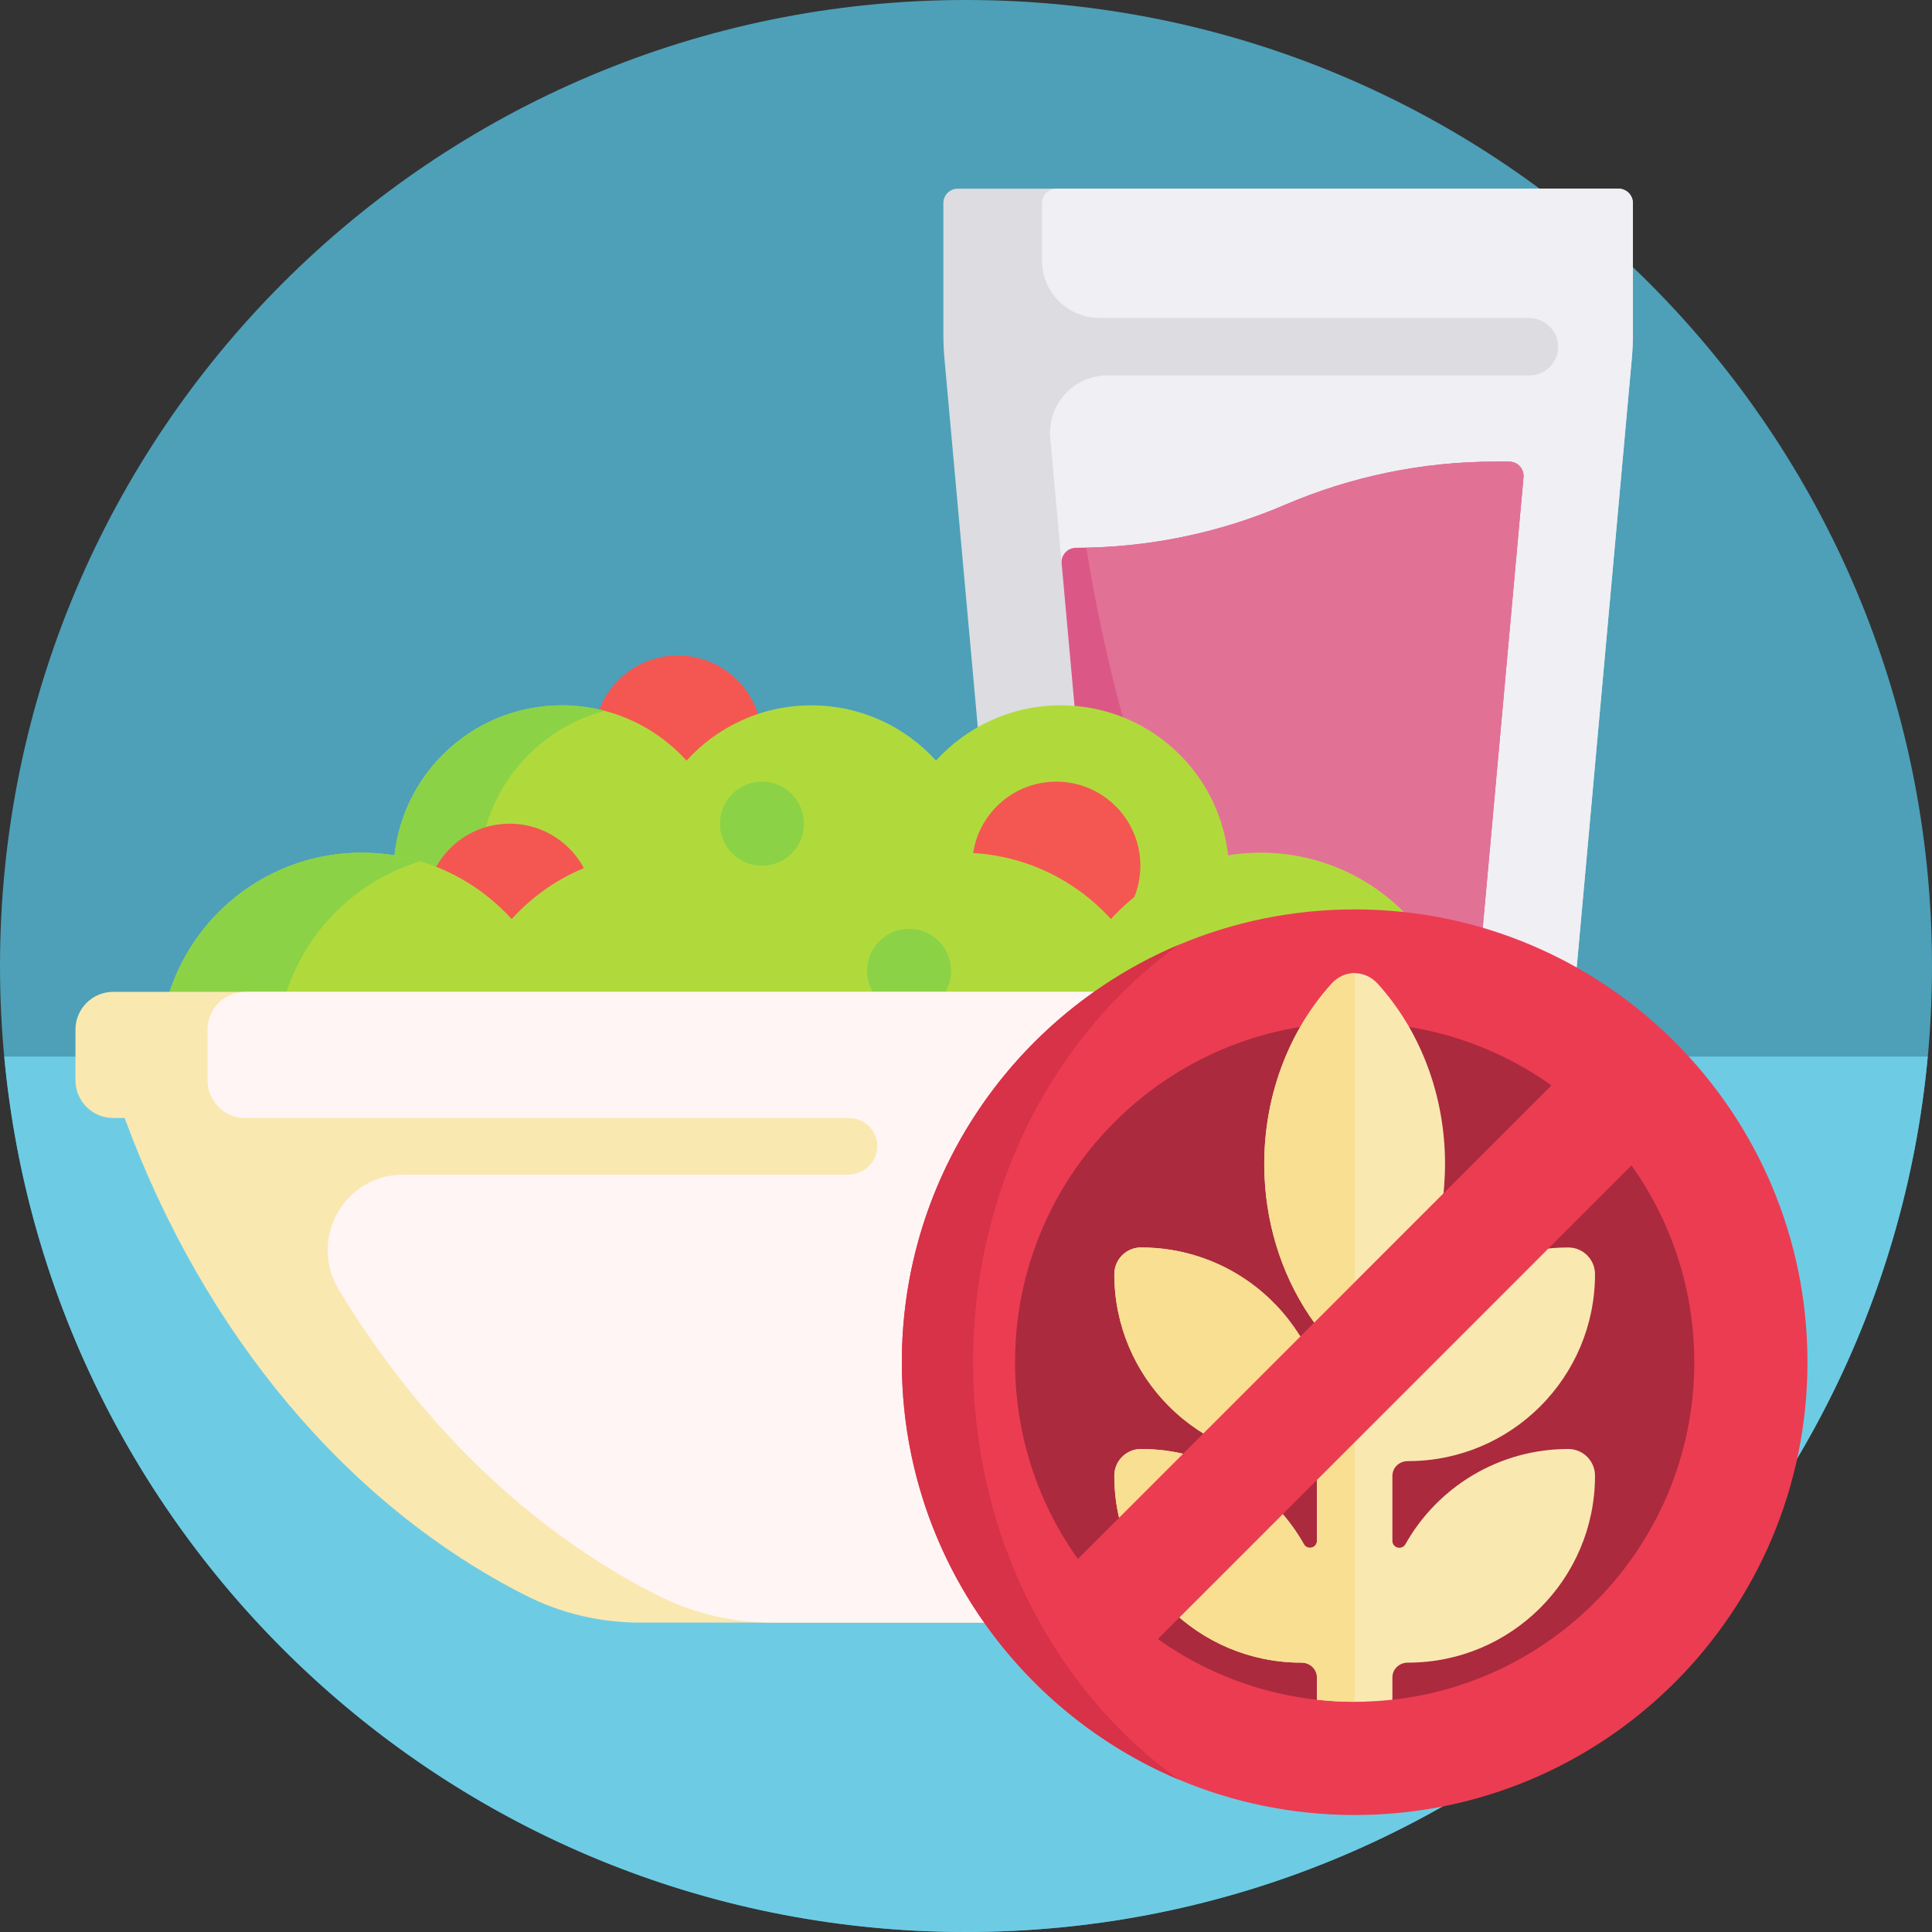 <svg height="512pt" viewBox="0 0 512 512" width="512pt" xmlns="http://www.w3.org/2000/svg"><rect x="0" y="0" width="512" height="512" fill="#333333" stroke="none"/><path d="m512 256c0 141.387-114.613 256-256 256s-256-114.613-256-256 114.613-256 256-256 256 114.613 256 256zm0 0" fill="#4da0b8"/><path d="m510.871 280c-12.102 130.129-121.582 232-254.871 232s-242.77-101.871-254.871-232zm0 0" fill="#6dcce4"/><path d="m432.73 53.809v34.629c0 2.293-.102 4.582-.309 6.863l-20.625 227.887c-.711 7.844-7.289 13.855-15.164 13.855h-110.531c-7.879 0-14.457-6.012-15.168-13.855l-20.625-227.887c-.207-2.281-.309-4.57-.309-6.863v-34.629c0-2.105 1.703-3.809 3.809-3.809h175.117c2.102 0 3.805 1.703 3.805 3.809zm0 0" fill="#dcdce1"/><path d="m432.73 53.809v34.629c0 2.293-.102 4.582-.309 6.863l-20.625 227.887c-.711 7.844-7.289 13.855-15.164 13.855h-84.391c-7.879 0-14.457-6.012-15.168-13.855l-18.742-207.098c-.809-8.914 6.215-16.602 15.164-16.602h111.824c4.375 0 7.887-3.684 7.598-8.121-.262-4.047-3.801-7.105-7.855-7.105h-113.695c-8.41 0-15.227-6.816-15.227-15.227v-15.227c0-2.105 1.703-3.809 3.805-3.809h148.98c2.102 0 3.805 1.703 3.805 3.809zm0 0" fill="#f0eff4"/><path d="m396.246 122.332h3.711c2.238 0 3.992 1.922 3.789 4.148l-15.598 172.34c-.707 7.848-7.285 13.855-15.164 13.855h-62.949c-7.879 0-14.457-6.008-15.168-13.855l-13.527-149.496c-.203-2.23 1.555-4.152 3.793-4.152 19.016 0 37.836-3.863 55.316-11.355l.156-.062c17.582-7.535 36.512-11.422 55.641-11.422zm0 0" fill="#db5886"/><path d="m403.746 126.48-15.598 172.34c-.066.758-.207 1.492-.379 2.211-1.395.133-2.797.223-4.203.223-43.539 0-80.746-64.738-95.688-156.117 18.082-.355 35.934-4.188 52.57-11.32l.156-.066c17.582-7.535 36.512-11.422 55.641-11.422h3.711c2.238.004 3.992 1.926 3.789 4.152zm0 0" fill="#e27196"/><path d="m201.926 196c0 12.309-9.98 22.285-22.285 22.285-12.309 0-22.289-9.977-22.289-22.285s9.98-22.285 22.289-22.285c12.305 0 22.285 9.977 22.285 22.285zm0 0" fill="#f45751"/><path d="m325.723 231.543c0 24.641-19.977 44.617-44.617 44.617-13.105 0-24.891-5.648-33.055-14.645-8.16 8.996-19.945 14.645-33.051 14.645s-24.891-5.648-33.051-14.645c-8.164 8.996-19.949 14.645-33.055 14.645-24.641 0-44.617-19.977-44.617-44.617 0-24.645 19.977-44.621 44.617-44.621 13.105 0 24.891 5.648 33.055 14.645 8.16-8.996 19.945-14.645 33.051-14.645s24.891 5.648 33.051 14.645c8.164-8.996 19.949-14.645 33.055-14.645 24.641 0 44.617 19.977 44.617 44.621zm0 0" fill="#b0da3c"/><path d="m160.262 274.691c-3.629.953-7.438 1.469-11.367 1.469-24.641 0-44.617-19.977-44.617-44.617 0-24.645 19.977-44.621 44.617-44.621 3.93 0 7.738.516 11.367 1.473-19.129 5.031-33.238 22.441-33.238 43.148.004 20.707 14.109 38.113 33.238 43.148zm0 0" fill="#8cd246"/><path d="m157.355 240.57c0 12.309-9.98 22.285-22.289 22.285-12.305 0-22.285-9.977-22.285-22.285 0-12.309 9.98-22.285 22.285-22.285 12.309 0 22.289 9.977 22.289 22.285zm122.57-33.426c-12.309 0-22.285 9.977-22.285 22.285 0 12.309 9.977 22.285 22.285 22.285 12.309 0 22.285-9.977 22.285-22.285 0-12.309-9.977-22.285-22.285-22.285zm0 0" fill="#f45751"/><path d="m387.715 279.57c0 29.605-24 53.602-53.602 53.602-15.742 0-29.898-6.785-39.703-17.594-9.809 10.809-23.965 17.594-39.707 17.594-15.738 0-29.895-6.785-39.703-17.594-9.805 10.809-23.961 17.594-39.703 17.594s-29.898-6.785-39.703-17.594c-9.809 10.809-23.961 17.594-39.703 17.594-29.605 0-53.602-23.996-53.602-53.602 0-29.602 23.996-53.602 53.602-53.602 15.742 0 29.895 6.789 39.703 17.594 9.805-10.805 23.961-17.594 39.703-17.594s29.898 6.789 39.703 17.594c9.809-10.805 23.965-17.594 39.703-17.594 15.742 0 29.898 6.789 39.707 17.594 9.805-10.805 23.961-17.594 39.703-17.594 29.602 0 53.602 24 53.602 53.602zm0 0" fill="#b0da3c"/><path d="m111.371 330.883c-4.906 1.477-10.098 2.289-15.484 2.289-29.602 0-53.602-23.996-53.602-53.602 0-29.602 24-53.598 53.602-53.598 5.387 0 10.578.809 15.484 2.289-22.035 6.652-38.086 27.105-38.086 51.309 0 24.207 16.051 44.656 38.086 51.312zm0 0" fill="#8cd246"/><path d="m213.066 218.285c0 6.156-4.988 11.145-11.141 11.145-6.156 0-11.145-4.988-11.145-11.145 0-6.152 4.988-11.141 11.145-11.141 6.152 0 11.141 4.988 11.141 11.141zm27.859 27.859c-6.156 0-11.145 4.988-11.145 11.141 0 6.156 4.988 11.145 11.145 11.145 6.152 0 11.141-4.988 11.141-11.145 0-6.152-4.988-11.141-11.141-11.141zm0 0" fill="#8cd246"/><path d="m410 272.855v13.43c0 5.523-4.477 10-10 10h-3.039c-20.996 57.184-59.156 102.711-106.363 126.566-9.328 4.715-19.645 7.148-30.098 7.148h-90.996c-10.457 0-20.773-2.434-30.102-7.148-47.207-23.855-85.367-69.383-106.359-126.566h-3.043c-5.523 0-10-4.477-10-10v-13.43c0-5.52 4.477-10 10-10h370c5.523 0 10 4.48 10 10zm0 0" fill="#fae8b1"/><path d="m410 272.855v13.43c0 5.523-4.477 10-10 10h-3.039c-21.043 57.305-59.316 102.906-106.664 126.719-9.238 4.648-19.461 6.996-29.797 6.996h-55.973c-10.613 0-21.066-2.539-30.527-7.352-33.699-17.137-62.762-45.328-84.23-80.918-8.07-13.375 1.441-30.438 17.062-30.438h117.855c4.105 0 7.688-3.164 7.809-7.27.129-4.246-3.277-7.73-7.496-7.73h-156.957c0-.004 0-.004-.004-.008h-3.039c-5.523 0-10-4.477-10-10v-13.43c0-5.52 4.477-10 10-10h335c5.523 0 10 4.48 10 10zm0 0" fill="#fff5f5"/><path d="m479 361c0 66.273-53.727 120-120 120s-120-53.727-120-120 53.727-120 120-120 120 53.727 120 120zm0 0" fill="#ec3c52"/><path d="m449 361c0 49.707-40.293 90-90 90s-90-40.293-90-90 40.293-90 90-90 90 40.293 90 90zm0 0" fill="#ab2a3e"/><path d="m373.109 387.211c-2.242-.016-4.109 1.68-4.109 3.918v17.195c0 1.902 2.52 2.562 3.449.906 1.695-3.008 3.691-5.82 5.957-8.395 9.078-10.324 22.383-16.836 37.211-16.836 3.91 0 7.078 3.168 7.078 7.078 0 27.359-22.18 49.539-49.543 49.539-.016 0-.031 0-.047 0-2.238-.016-4.105 1.68-4.105 3.918v5.91c-3.285.363-6.621.555-10 .555-3.383 0-6.719-.191-10-.555v-5.91c0-2.238-1.867-3.934-4.109-3.918-.016 0-.031 0-.047 0-27.359 0-49.539-22.18-49.539-49.539 0-3.91 3.168-7.078 7.078-7.078 10.523 0 20.281 3.281 28.309 8.879 6.094 4.254 11.176 9.844 14.84 16.344.941 1.668 3.465 1.027 3.465-.883v-17.211c0-2.238-1.867-3.934-4.105-3.918-.016 0-.031 0-.047 0-27.359 0-49.539-22.184-49.539-49.539 0-3.91 3.168-7.078 7.074-7.078 10.527 0 20.285 3.281 28.309 8.879 5.422 3.781 10.047 8.625 13.578 14.223 1.371 2.172 4.73 1.188 4.73-1.379v-.008c0-.543-.176-1.066-.492-1.5-8.246-11.328-12.707-24.922-13.375-38.703-.895-18.469 5.012-37.27 17.727-51.375 3.391-3.766 8.891-3.766 12.285 0 22.195 24.629 23.641 63.559 4.352 90.059-.316.438-.496.965-.496 1.504 0 2.594 3.371 3.535 4.758 1.348 1.387-2.195 2.941-4.273 4.652-6.215 9.078-10.32 22.383-16.832 37.207-16.832 3.91 0 7.078 3.168 7.078 7.078 0 27.359-22.18 49.539-49.539 49.539-.012 0-.031 0-.043 0zm0 0" fill="#fae8b1"/><path d="m349 450.445v-5.91c0-2.238-1.867-3.934-4.109-3.918-.016 0-.031 0-.047 0-27.359 0-49.539-22.18-49.539-49.539 0-3.91 3.168-7.078 7.078-7.078 10.523 0 20.285 3.281 28.309 8.879 6.094 4.254 11.176 9.844 14.84 16.344.941 1.668 3.469 1.027 3.469-.887v-17.207c0-2.238-1.867-3.934-4.109-3.918-.016 0-.031 0-.047 0-27.359 0-49.539-22.184-49.539-49.539 0-3.91 3.168-7.078 7.078-7.078 10.523 0 20.281 3.281 28.309 8.879 5.422 3.781 10.043 8.625 13.574 14.227 1.371 2.172 4.73 1.188 4.73-1.383v-.008c0-.539-.176-1.062-.492-1.5-8.246-11.328-12.703-24.922-13.371-38.703-.898-18.469 5.012-37.27 17.723-51.375 1.695-1.883 3.918-2.824 6.141-2.824v193.094c-3.379 0-6.711-.191-9.996-.555zm0 0" fill="#f8df92"/><path d="m291.824 449.387-21.211-21.211 155.562-155.562 21.211 21.211zm0 0" fill="#ec3c52"/><path d="m312.348 471.594c-43.102-18.203-73.348-60.867-73.348-110.594s30.246-92.391 73.348-110.594c-32.797 23.562-54.477 64.289-54.477 110.594s21.68 87.031 54.477 110.594zm0 0" fill="#d73247"/></svg>